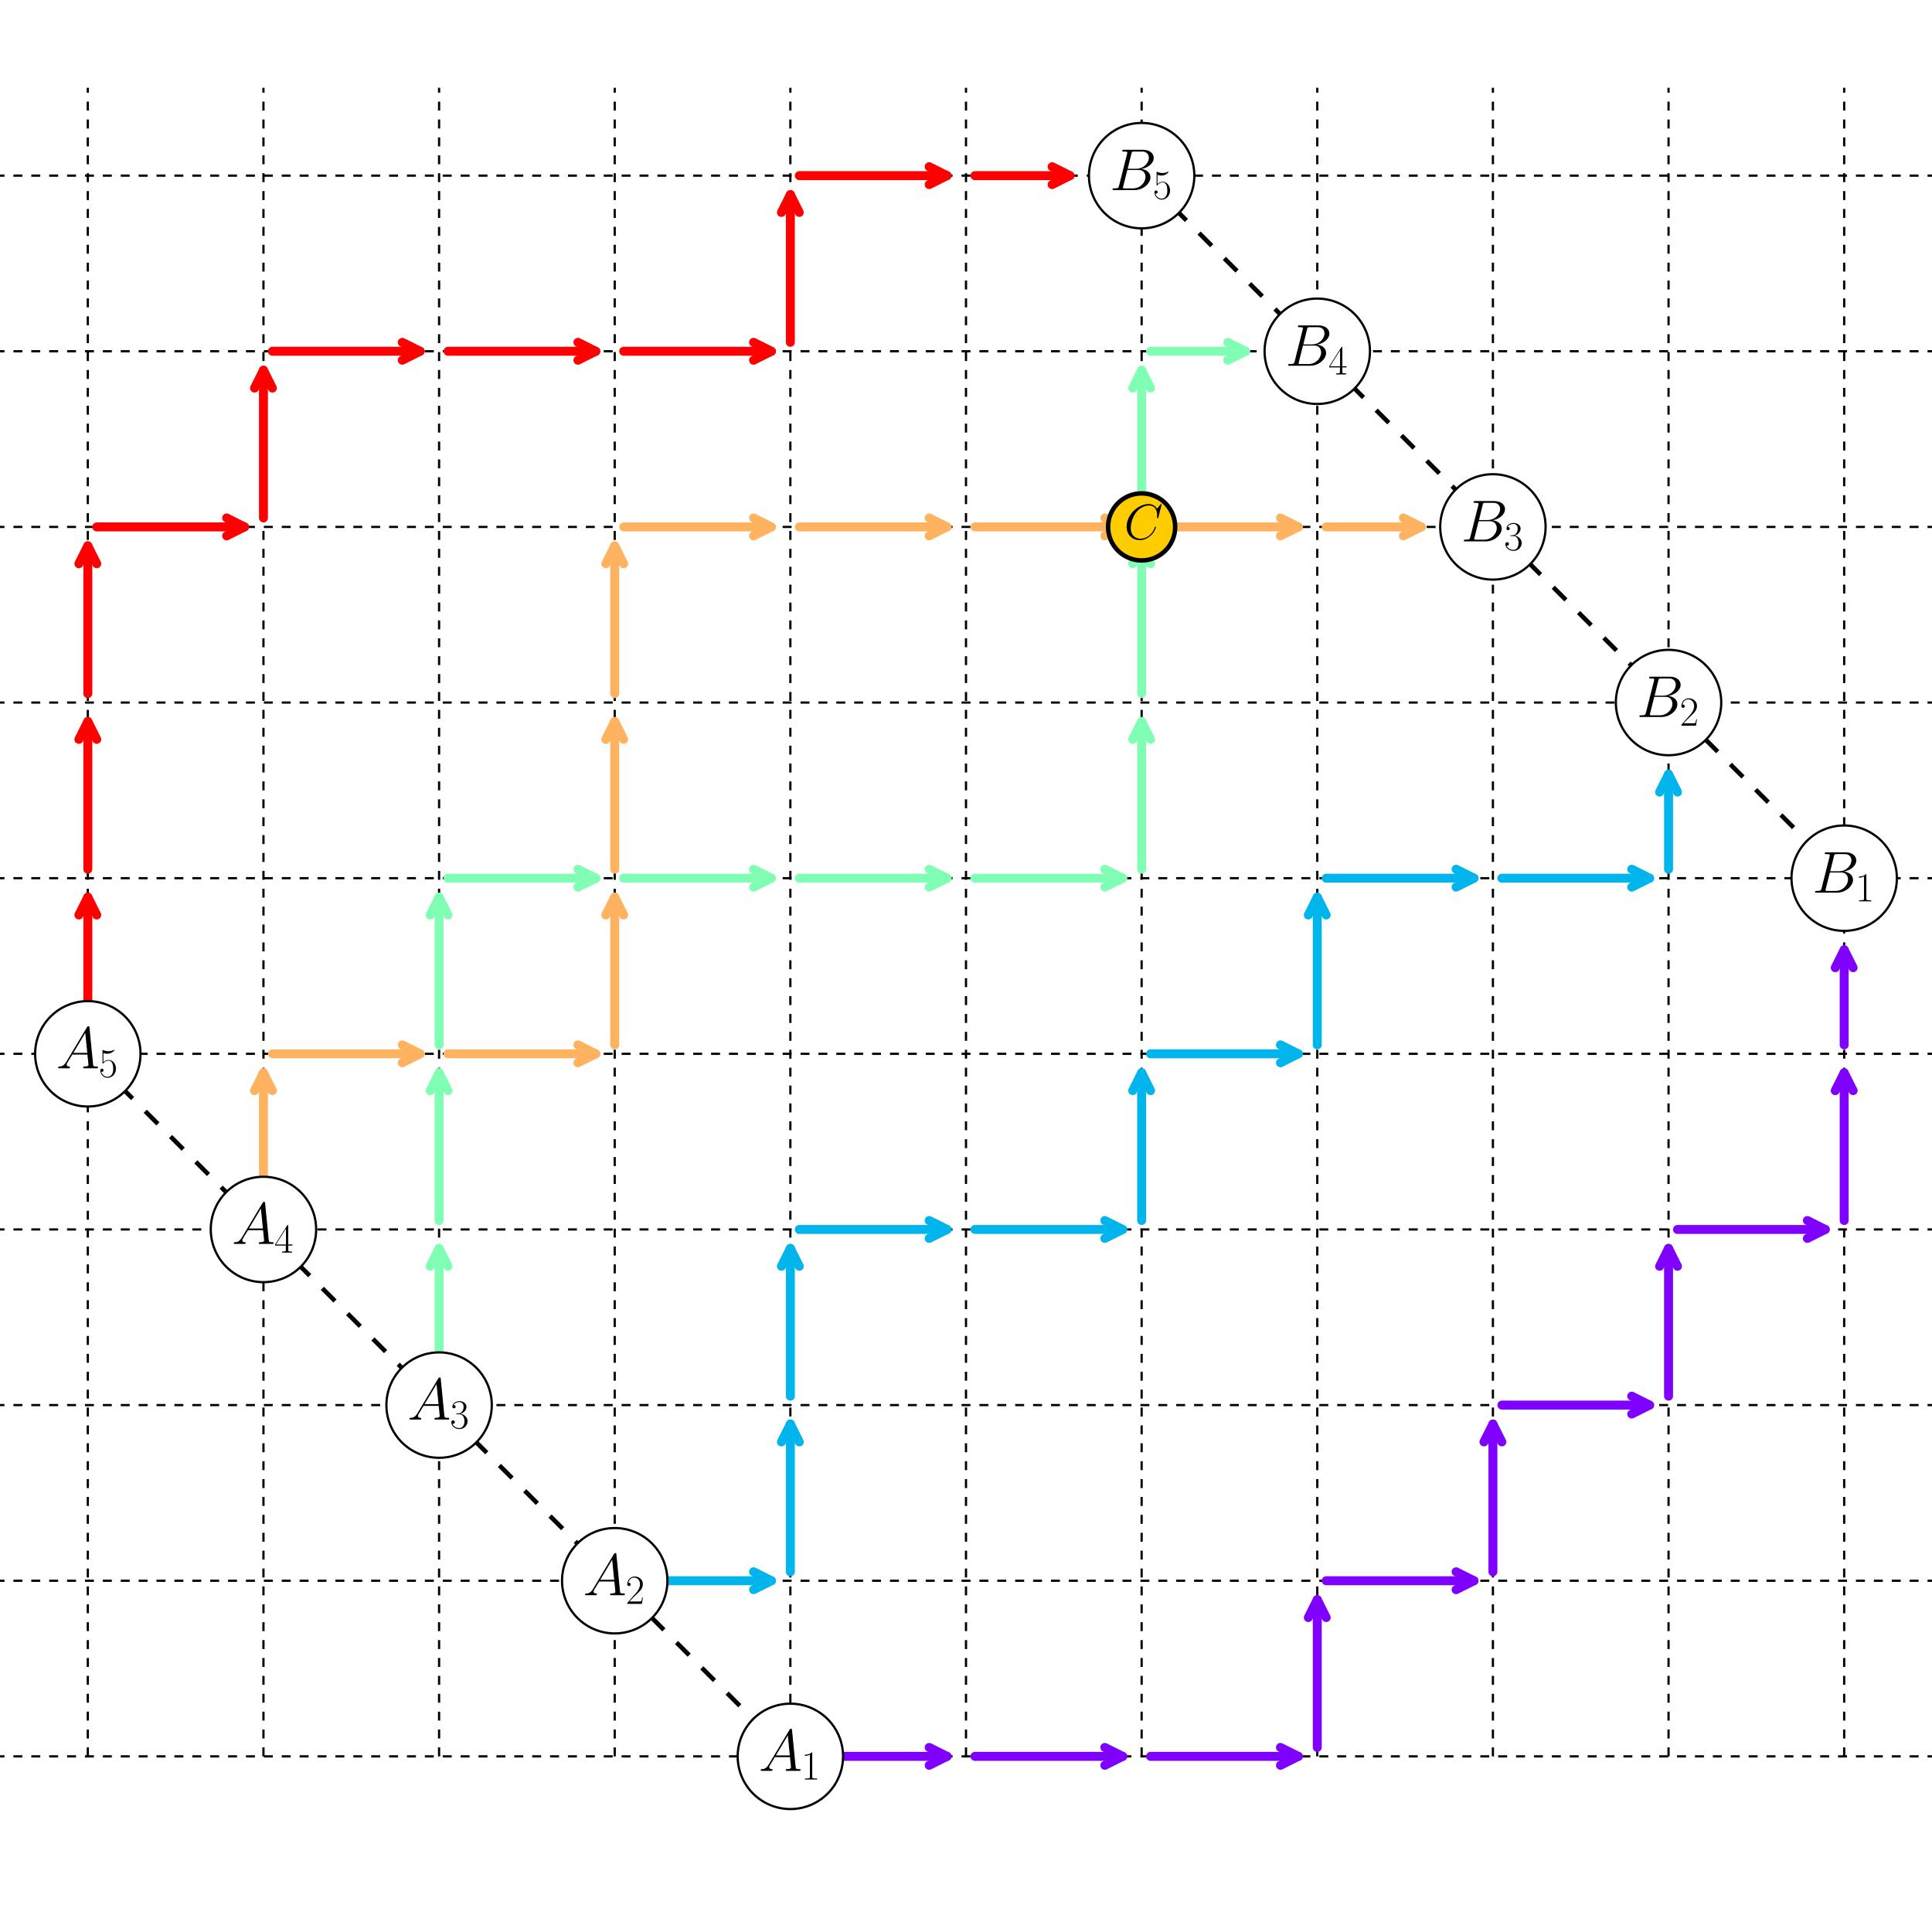 <?xml version="1.0" encoding="utf-8" standalone="no"?>
<!DOCTYPE svg PUBLIC "-//W3C//DTD SVG 1.1//EN"
  "http://www.w3.org/Graphics/SVG/1.1/DTD/svg11.dtd">
<svg xmlns:xlink="http://www.w3.org/1999/xlink" width="432pt" height="432pt" viewBox="0 0 432 432" xmlns="http://www.w3.org/2000/svg" version="1.1">
 <defs>
  <style type="text/css">*{stroke-linejoin: round; stroke-linecap: butt}</style>
 </defs>
 <g id="figure_1">
  <g id="patch_1">
   <path d="M 0 432 
L 432 432 
L 432 0 
L 0 0 
z
" style="fill: #ffffff"/>
  </g>
  <g id="axes_1">
   <g id="line2d_1">
    <path d="M -1 392.727 
L 433 392.727 
" clip-path="url(#p53a7b43315)" style="fill: none; stroke-dasharray: 2,2; stroke-dashoffset: 0; stroke: #000000; stroke-width: 0.5"/>
   </g>
   <g id="line2d_2">
    <path d="M -1 353.455 
L 433 353.455 
" clip-path="url(#p53a7b43315)" style="fill: none; stroke-dasharray: 2,2; stroke-dashoffset: 0; stroke: #000000; stroke-width: 0.5"/>
   </g>
   <g id="line2d_3">
    <path d="M -1 314.182 
L 433 314.182 
" clip-path="url(#p53a7b43315)" style="fill: none; stroke-dasharray: 2,2; stroke-dashoffset: 0; stroke: #000000; stroke-width: 0.5"/>
   </g>
   <g id="line2d_4">
    <path d="M -1 274.909 
L 433 274.909 
" clip-path="url(#p53a7b43315)" style="fill: none; stroke-dasharray: 2,2; stroke-dashoffset: 0; stroke: #000000; stroke-width: 0.5"/>
   </g>
   <g id="line2d_5">
    <path d="M -1 235.636 
L 433 235.636 
" clip-path="url(#p53a7b43315)" style="fill: none; stroke-dasharray: 2,2; stroke-dashoffset: 0; stroke: #000000; stroke-width: 0.5"/>
   </g>
   <g id="line2d_6">
    <path d="M -1 196.364 
L 433 196.364 
" clip-path="url(#p53a7b43315)" style="fill: none; stroke-dasharray: 2,2; stroke-dashoffset: 0; stroke: #000000; stroke-width: 0.5"/>
   </g>
   <g id="line2d_7">
    <path d="M -1 157.091 
L 433 157.091 
" clip-path="url(#p53a7b43315)" style="fill: none; stroke-dasharray: 2,2; stroke-dashoffset: 0; stroke: #000000; stroke-width: 0.5"/>
   </g>
   <g id="line2d_8">
    <path d="M -1 117.818 
L 433 117.818 
" clip-path="url(#p53a7b43315)" style="fill: none; stroke-dasharray: 2,2; stroke-dashoffset: 0; stroke: #000000; stroke-width: 0.5"/>
   </g>
   <g id="line2d_9">
    <path d="M -1 78.545 
L 433 78.545 
" clip-path="url(#p53a7b43315)" style="fill: none; stroke-dasharray: 2,2; stroke-dashoffset: 0; stroke: #000000; stroke-width: 0.5"/>
   </g>
   <g id="line2d_10">
    <path d="M -1 39.273 
L 433 39.273 
" clip-path="url(#p53a7b43315)" style="fill: none; stroke-dasharray: 2,2; stroke-dashoffset: 0; stroke: #000000; stroke-width: 0.5"/>
   </g>
   <g id="line2d_11">
    <path d="M -1 -0 
L 433 -0 
" clip-path="url(#p53a7b43315)" style="fill: none; stroke-dasharray: 2,2; stroke-dashoffset: 0; stroke: #000000; stroke-width: 0.5"/>
   </g>
   <g id="line2d_12">
    <path clip-path="url(#p53a7b43315)" style="fill: none; stroke-dasharray: 2,2; stroke-dashoffset: 0; stroke: #000000; stroke-width: 0.5"/>
   </g>
   <g id="line2d_13">
    <path d="M 19.636 392.727 
L 19.636 -0 
" clip-path="url(#p53a7b43315)" style="fill: none; stroke-dasharray: 2,2; stroke-dashoffset: 0; stroke: #000000; stroke-width: 0.5"/>
   </g>
   <g id="line2d_14">
    <path d="M 58.909 392.727 
L 58.909 -0 
" clip-path="url(#p53a7b43315)" style="fill: none; stroke-dasharray: 2,2; stroke-dashoffset: 0; stroke: #000000; stroke-width: 0.5"/>
   </g>
   <g id="line2d_15">
    <path d="M 98.182 392.727 
L 98.182 -0 
" clip-path="url(#p53a7b43315)" style="fill: none; stroke-dasharray: 2,2; stroke-dashoffset: 0; stroke: #000000; stroke-width: 0.5"/>
   </g>
   <g id="line2d_16">
    <path d="M 137.455 392.727 
L 137.455 -0 
" clip-path="url(#p53a7b43315)" style="fill: none; stroke-dasharray: 2,2; stroke-dashoffset: 0; stroke: #000000; stroke-width: 0.5"/>
   </g>
   <g id="line2d_17">
    <path d="M 176.727 392.727 
L 176.727 -0 
" clip-path="url(#p53a7b43315)" style="fill: none; stroke-dasharray: 2,2; stroke-dashoffset: 0; stroke: #000000; stroke-width: 0.5"/>
   </g>
   <g id="line2d_18">
    <path d="M 216 392.727 
L 216 -0 
" clip-path="url(#p53a7b43315)" style="fill: none; stroke-dasharray: 2,2; stroke-dashoffset: 0; stroke: #000000; stroke-width: 0.5"/>
   </g>
   <g id="line2d_19">
    <path d="M 255.273 392.727 
L 255.273 -0 
" clip-path="url(#p53a7b43315)" style="fill: none; stroke-dasharray: 2,2; stroke-dashoffset: 0; stroke: #000000; stroke-width: 0.5"/>
   </g>
   <g id="line2d_20">
    <path d="M 294.545 392.727 
L 294.545 -0 
" clip-path="url(#p53a7b43315)" style="fill: none; stroke-dasharray: 2,2; stroke-dashoffset: 0; stroke: #000000; stroke-width: 0.5"/>
   </g>
   <g id="line2d_21">
    <path d="M 333.818 392.727 
L 333.818 -0 
" clip-path="url(#p53a7b43315)" style="fill: none; stroke-dasharray: 2,2; stroke-dashoffset: 0; stroke: #000000; stroke-width: 0.5"/>
   </g>
   <g id="line2d_22">
    <path d="M 373.091 392.727 
L 373.091 -0 
" clip-path="url(#p53a7b43315)" style="fill: none; stroke-dasharray: 2,2; stroke-dashoffset: 0; stroke: #000000; stroke-width: 0.5"/>
   </g>
   <g id="line2d_23">
    <path d="M 412.364 392.727 
L 412.364 -0 
" clip-path="url(#p53a7b43315)" style="fill: none; stroke-dasharray: 2,2; stroke-dashoffset: 0; stroke: #000000; stroke-width: 0.5"/>
   </g>
   <g id="line2d_24">
    <path d="M 176.727 392.727 
L 19.636 235.636 
" clip-path="url(#p53a7b43315)" style="fill: none; stroke-dasharray: 4,4; stroke-dashoffset: 0; stroke: #000000"/>
   </g>
   <g id="line2d_25">
    <path d="M 412.364 196.364 
L 255.273 39.273 
" clip-path="url(#p53a7b43315)" style="fill: none; stroke-dasharray: 4,4; stroke-dashoffset: 0; stroke: #000000"/>
   </g>
   <g id="patch_2">
    <path d="M 178.726 392.727 
Q 196.364 392.727 211.766 392.727 
" style="fill: none; stroke: #8000ff; stroke-width: 2; stroke-linecap: round"/>
    <path d="M 207.766 390.727 
L 211.766 392.727 
L 207.766 394.727 
" style="fill: none; stroke: #8000ff; stroke-width: 2; stroke-linecap: round"/>
   </g>
   <g id="patch_3">
    <path d="M 217.999 392.727 
Q 235.637 392.727 251.039 392.727 
" style="fill: none; stroke: #8000ff; stroke-width: 2; stroke-linecap: round"/>
    <path d="M 247.039 390.727 
L 251.039 392.727 
L 247.039 394.727 
" style="fill: none; stroke: #8000ff; stroke-width: 2; stroke-linecap: round"/>
   </g>
   <g id="patch_4">
    <path d="M 257.272 392.727 
Q 274.91 392.727 290.312 392.727 
" style="fill: none; stroke: #8000ff; stroke-width: 2; stroke-linecap: round"/>
    <path d="M 286.312 390.727 
L 290.312 392.727 
L 286.312 394.727 
" style="fill: none; stroke: #8000ff; stroke-width: 2; stroke-linecap: round"/>
   </g>
   <g id="patch_5">
    <path d="M 294.545 390.728 
Q 294.545 373.09 294.545 357.688 
" style="fill: none; stroke: #8000ff; stroke-width: 2; stroke-linecap: round"/>
    <path d="M 292.545 361.688 
L 294.545 357.688 
L 296.545 361.688 
" style="fill: none; stroke: #8000ff; stroke-width: 2; stroke-linecap: round"/>
   </g>
   <g id="patch_6">
    <path d="M 296.545 353.455 
Q 314.183 353.455 329.585 353.455 
" style="fill: none; stroke: #8000ff; stroke-width: 2; stroke-linecap: round"/>
    <path d="M 325.585 351.455 
L 329.585 353.455 
L 325.585 355.455 
" style="fill: none; stroke: #8000ff; stroke-width: 2; stroke-linecap: round"/>
   </g>
   <g id="patch_7">
    <path d="M 333.818 351.455 
Q 333.818 333.817 333.818 318.415 
" style="fill: none; stroke: #8000ff; stroke-width: 2; stroke-linecap: round"/>
    <path d="M 331.818 322.415 
L 333.818 318.415 
L 335.818 322.415 
" style="fill: none; stroke: #8000ff; stroke-width: 2; stroke-linecap: round"/>
   </g>
   <g id="patch_8">
    <path d="M 335.817 314.182 
Q 353.455 314.182 368.857 314.182 
" style="fill: none; stroke: #8000ff; stroke-width: 2; stroke-linecap: round"/>
    <path d="M 364.857 312.182 
L 368.857 314.182 
L 364.857 316.182 
" style="fill: none; stroke: #8000ff; stroke-width: 2; stroke-linecap: round"/>
   </g>
   <g id="patch_9">
    <path d="M 373.091 312.183 
Q 373.091 294.545 373.091 279.143 
" style="fill: none; stroke: #8000ff; stroke-width: 2; stroke-linecap: round"/>
    <path d="M 371.091 283.143 
L 373.091 279.143 
L 375.091 283.143 
" style="fill: none; stroke: #8000ff; stroke-width: 2; stroke-linecap: round"/>
   </g>
   <g id="patch_10">
    <path d="M 375.09 274.909 
Q 392.728 274.909 408.13 274.909 
" style="fill: none; stroke: #8000ff; stroke-width: 2; stroke-linecap: round"/>
    <path d="M 404.13 272.909 
L 408.13 274.909 
L 404.13 276.909 
" style="fill: none; stroke: #8000ff; stroke-width: 2; stroke-linecap: round"/>
   </g>
   <g id="patch_11">
    <path d="M 412.364 272.91 
Q 412.364 255.272 412.364 239.87 
" style="fill: none; stroke: #8000ff; stroke-width: 2; stroke-linecap: round"/>
    <path d="M 410.364 243.87 
L 412.364 239.87 
L 414.364 243.87 
" style="fill: none; stroke: #8000ff; stroke-width: 2; stroke-linecap: round"/>
   </g>
   <g id="patch_12">
    <path d="M 412.364 233.64 
Q 412.364 221.893 412.364 212.383 
" style="fill: none; stroke: #8000ff; stroke-width: 2; stroke-linecap: round"/>
    <path d="M 410.364 216.383 
L 412.364 212.383 
L 414.364 216.383 
" style="fill: none; stroke: #8000ff; stroke-width: 2; stroke-linecap: round"/>
   </g>
   <g id="patch_13">
    <path d="M 139.454 353.455 
Q 157.092 353.455 172.494 353.455 
" style="fill: none; stroke: #00b5eb; stroke-width: 2; stroke-linecap: round"/>
    <path d="M 168.494 351.455 
L 172.494 353.455 
L 168.494 355.455 
" style="fill: none; stroke: #00b5eb; stroke-width: 2; stroke-linecap: round"/>
   </g>
   <g id="patch_14">
    <path d="M 176.727 351.455 
Q 176.727 333.817 176.727 318.415 
" style="fill: none; stroke: #00b5eb; stroke-width: 2; stroke-linecap: round"/>
    <path d="M 174.727 322.415 
L 176.727 318.415 
L 178.727 322.415 
" style="fill: none; stroke: #00b5eb; stroke-width: 2; stroke-linecap: round"/>
   </g>
   <g id="patch_15">
    <path d="M 176.727 312.183 
Q 176.727 294.545 176.727 279.143 
" style="fill: none; stroke: #00b5eb; stroke-width: 2; stroke-linecap: round"/>
    <path d="M 174.727 283.143 
L 176.727 279.143 
L 178.727 283.143 
" style="fill: none; stroke: #00b5eb; stroke-width: 2; stroke-linecap: round"/>
   </g>
   <g id="patch_16">
    <path d="M 178.726 274.909 
Q 196.364 274.909 211.766 274.909 
" style="fill: none; stroke: #00b5eb; stroke-width: 2; stroke-linecap: round"/>
    <path d="M 207.766 272.909 
L 211.766 274.909 
L 207.766 276.909 
" style="fill: none; stroke: #00b5eb; stroke-width: 2; stroke-linecap: round"/>
   </g>
   <g id="patch_17">
    <path d="M 217.999 274.909 
Q 235.637 274.909 251.039 274.909 
" style="fill: none; stroke: #00b5eb; stroke-width: 2; stroke-linecap: round"/>
    <path d="M 247.039 272.909 
L 251.039 274.909 
L 247.039 276.909 
" style="fill: none; stroke: #00b5eb; stroke-width: 2; stroke-linecap: round"/>
   </g>
   <g id="patch_18">
    <path d="M 255.273 272.91 
Q 255.273 255.272 255.273 239.87 
" style="fill: none; stroke: #00b5eb; stroke-width: 2; stroke-linecap: round"/>
    <path d="M 253.273 243.87 
L 255.273 239.87 
L 257.273 243.87 
" style="fill: none; stroke: #00b5eb; stroke-width: 2; stroke-linecap: round"/>
   </g>
   <g id="patch_19">
    <path d="M 257.272 235.636 
Q 274.91 235.636 290.312 235.636 
" style="fill: none; stroke: #00b5eb; stroke-width: 2; stroke-linecap: round"/>
    <path d="M 286.312 233.636 
L 290.312 235.636 
L 286.312 237.636 
" style="fill: none; stroke: #00b5eb; stroke-width: 2; stroke-linecap: round"/>
   </g>
   <g id="patch_20">
    <path d="M 294.545 233.637 
Q 294.545 215.999 294.545 200.597 
" style="fill: none; stroke: #00b5eb; stroke-width: 2; stroke-linecap: round"/>
    <path d="M 292.545 204.597 
L 294.545 200.597 
L 296.545 204.597 
" style="fill: none; stroke: #00b5eb; stroke-width: 2; stroke-linecap: round"/>
   </g>
   <g id="patch_21">
    <path d="M 296.545 196.364 
Q 314.183 196.364 329.585 196.364 
" style="fill: none; stroke: #00b5eb; stroke-width: 2; stroke-linecap: round"/>
    <path d="M 325.585 194.364 
L 329.585 196.364 
L 325.585 198.364 
" style="fill: none; stroke: #00b5eb; stroke-width: 2; stroke-linecap: round"/>
   </g>
   <g id="patch_22">
    <path d="M 335.817 196.364 
Q 353.455 196.364 368.857 196.364 
" style="fill: none; stroke: #00b5eb; stroke-width: 2; stroke-linecap: round"/>
    <path d="M 364.857 194.364 
L 368.857 196.364 
L 364.857 198.364 
" style="fill: none; stroke: #00b5eb; stroke-width: 2; stroke-linecap: round"/>
   </g>
   <g id="patch_23">
    <path d="M 373.091 194.367 
Q 373.091 182.62 373.091 173.11 
" style="fill: none; stroke: #00b5eb; stroke-width: 2; stroke-linecap: round"/>
    <path d="M 371.091 177.11 
L 373.091 173.11 
L 375.091 177.11 
" style="fill: none; stroke: #00b5eb; stroke-width: 2; stroke-linecap: round"/>
   </g>
   <g id="patch_24">
    <path d="M 98.182 312.183 
Q 98.182 294.545 98.182 279.143 
" style="fill: none; stroke: #80ffb4; stroke-width: 2; stroke-linecap: round"/>
    <path d="M 96.182 283.143 
L 98.182 279.143 
L 100.182 283.143 
" style="fill: none; stroke: #80ffb4; stroke-width: 2; stroke-linecap: round"/>
   </g>
   <g id="patch_25">
    <path d="M 98.182 272.91 
Q 98.182 255.272 98.182 239.87 
" style="fill: none; stroke: #80ffb4; stroke-width: 2; stroke-linecap: round"/>
    <path d="M 96.182 243.87 
L 98.182 239.87 
L 100.182 243.87 
" style="fill: none; stroke: #80ffb4; stroke-width: 2; stroke-linecap: round"/>
   </g>
   <g id="patch_26">
    <path d="M 98.182 233.637 
Q 98.182 215.999 98.182 200.597 
" style="fill: none; stroke: #80ffb4; stroke-width: 2; stroke-linecap: round"/>
    <path d="M 96.182 204.597 
L 98.182 200.597 
L 100.182 204.597 
" style="fill: none; stroke: #80ffb4; stroke-width: 2; stroke-linecap: round"/>
   </g>
   <g id="patch_27">
    <path d="M 100.181 196.364 
Q 117.819 196.364 133.221 196.364 
" style="fill: none; stroke: #80ffb4; stroke-width: 2; stroke-linecap: round"/>
    <path d="M 129.221 194.364 
L 133.221 196.364 
L 129.221 198.364 
" style="fill: none; stroke: #80ffb4; stroke-width: 2; stroke-linecap: round"/>
   </g>
   <g id="patch_28">
    <path d="M 139.454 196.364 
Q 157.092 196.364 172.494 196.364 
" style="fill: none; stroke: #80ffb4; stroke-width: 2; stroke-linecap: round"/>
    <path d="M 168.494 194.364 
L 172.494 196.364 
L 168.494 198.364 
" style="fill: none; stroke: #80ffb4; stroke-width: 2; stroke-linecap: round"/>
   </g>
   <g id="patch_29">
    <path d="M 178.726 196.364 
Q 196.364 196.364 211.766 196.364 
" style="fill: none; stroke: #80ffb4; stroke-width: 2; stroke-linecap: round"/>
    <path d="M 207.766 194.364 
L 211.766 196.364 
L 207.766 198.364 
" style="fill: none; stroke: #80ffb4; stroke-width: 2; stroke-linecap: round"/>
   </g>
   <g id="patch_30">
    <path d="M 217.999 196.364 
Q 235.637 196.364 251.039 196.364 
" style="fill: none; stroke: #80ffb4; stroke-width: 2; stroke-linecap: round"/>
    <path d="M 247.039 194.364 
L 251.039 196.364 
L 247.039 198.364 
" style="fill: none; stroke: #80ffb4; stroke-width: 2; stroke-linecap: round"/>
   </g>
   <g id="patch_31">
    <path d="M 255.273 194.365 
Q 255.273 176.726 255.273 161.324 
" style="fill: none; stroke: #80ffb4; stroke-width: 2; stroke-linecap: round"/>
    <path d="M 253.273 165.324 
L 255.273 161.324 
L 257.273 165.324 
" style="fill: none; stroke: #80ffb4; stroke-width: 2; stroke-linecap: round"/>
   </g>
   <g id="patch_32">
    <path d="M 255.273 155.092 
Q 255.273 137.454 255.273 122.052 
" style="fill: none; stroke: #80ffb4; stroke-width: 2; stroke-linecap: round"/>
    <path d="M 253.273 126.052 
L 255.273 122.052 
L 257.273 126.052 
" style="fill: none; stroke: #80ffb4; stroke-width: 2; stroke-linecap: round"/>
   </g>
   <g id="patch_33">
    <path d="M 255.273 115.819 
Q 255.273 98.181 255.273 82.779 
" style="fill: none; stroke: #80ffb4; stroke-width: 2; stroke-linecap: round"/>
    <path d="M 253.273 86.779 
L 255.273 82.779 
L 257.273 86.779 
" style="fill: none; stroke: #80ffb4; stroke-width: 2; stroke-linecap: round"/>
   </g>
   <g id="patch_34">
    <path d="M 257.269 78.545 
Q 269.016 78.545 278.526 78.545 
" style="fill: none; stroke: #80ffb4; stroke-width: 2; stroke-linecap: round"/>
    <path d="M 274.526 76.545 
L 278.526 78.545 
L 274.526 80.545 
" style="fill: none; stroke: #80ffb4; stroke-width: 2; stroke-linecap: round"/>
   </g>
   <g id="patch_35">
    <path d="M 58.909 272.91 
Q 58.909 255.272 58.909 239.87 
" style="fill: none; stroke: #ffb360; stroke-width: 2; stroke-linecap: round"/>
    <path d="M 56.909 243.87 
L 58.909 239.87 
L 60.909 243.87 
" style="fill: none; stroke: #ffb360; stroke-width: 2; stroke-linecap: round"/>
   </g>
   <g id="patch_36">
    <path d="M 60.908 235.636 
Q 78.546 235.636 93.948 235.636 
" style="fill: none; stroke: #ffb360; stroke-width: 2; stroke-linecap: round"/>
    <path d="M 89.948 233.636 
L 93.948 235.636 
L 89.948 237.636 
" style="fill: none; stroke: #ffb360; stroke-width: 2; stroke-linecap: round"/>
   </g>
   <g id="patch_37">
    <path d="M 100.181 235.636 
Q 117.819 235.636 133.221 235.636 
" style="fill: none; stroke: #ffb360; stroke-width: 2; stroke-linecap: round"/>
    <path d="M 129.221 233.636 
L 133.221 235.636 
L 129.221 237.636 
" style="fill: none; stroke: #ffb360; stroke-width: 2; stroke-linecap: round"/>
   </g>
   <g id="patch_38">
    <path d="M 137.455 233.637 
Q 137.455 215.999 137.455 200.597 
" style="fill: none; stroke: #ffb360; stroke-width: 2; stroke-linecap: round"/>
    <path d="M 135.455 204.597 
L 137.455 200.597 
L 139.455 204.597 
" style="fill: none; stroke: #ffb360; stroke-width: 2; stroke-linecap: round"/>
   </g>
   <g id="patch_39">
    <path d="M 137.455 194.365 
Q 137.455 176.726 137.455 161.324 
" style="fill: none; stroke: #ffb360; stroke-width: 2; stroke-linecap: round"/>
    <path d="M 135.455 165.324 
L 137.455 161.324 
L 139.455 165.324 
" style="fill: none; stroke: #ffb360; stroke-width: 2; stroke-linecap: round"/>
   </g>
   <g id="patch_40">
    <path d="M 137.455 155.092 
Q 137.455 137.454 137.455 122.052 
" style="fill: none; stroke: #ffb360; stroke-width: 2; stroke-linecap: round"/>
    <path d="M 135.455 126.052 
L 137.455 122.052 
L 139.455 126.052 
" style="fill: none; stroke: #ffb360; stroke-width: 2; stroke-linecap: round"/>
   </g>
   <g id="patch_41">
    <path d="M 139.454 117.818 
Q 157.092 117.818 172.494 117.818 
" style="fill: none; stroke: #ffb360; stroke-width: 2; stroke-linecap: round"/>
    <path d="M 168.494 115.818 
L 172.494 117.818 
L 168.494 119.818 
" style="fill: none; stroke: #ffb360; stroke-width: 2; stroke-linecap: round"/>
   </g>
   <g id="patch_42">
    <path d="M 178.726 117.818 
Q 196.364 117.818 211.766 117.818 
" style="fill: none; stroke: #ffb360; stroke-width: 2; stroke-linecap: round"/>
    <path d="M 207.766 115.818 
L 211.766 117.818 
L 207.766 119.818 
" style="fill: none; stroke: #ffb360; stroke-width: 2; stroke-linecap: round"/>
   </g>
   <g id="patch_43">
    <path d="M 217.999 117.818 
Q 235.637 117.818 251.039 117.818 
" style="fill: none; stroke: #ffb360; stroke-width: 2; stroke-linecap: round"/>
    <path d="M 247.039 115.818 
L 251.039 117.818 
L 247.039 119.818 
" style="fill: none; stroke: #ffb360; stroke-width: 2; stroke-linecap: round"/>
   </g>
   <g id="patch_44">
    <path d="M 257.272 117.818 
Q 274.91 117.818 290.312 117.818 
" style="fill: none; stroke: #ffb360; stroke-width: 2; stroke-linecap: round"/>
    <path d="M 286.312 115.818 
L 290.312 117.818 
L 286.312 119.818 
" style="fill: none; stroke: #ffb360; stroke-width: 2; stroke-linecap: round"/>
   </g>
   <g id="patch_45">
    <path d="M 296.542 117.818 
Q 308.289 117.818 317.799 117.818 
" style="fill: none; stroke: #ffb360; stroke-width: 2; stroke-linecap: round"/>
    <path d="M 313.799 115.818 
L 317.799 117.818 
L 313.799 119.818 
" style="fill: none; stroke: #ffb360; stroke-width: 2; stroke-linecap: round"/>
   </g>
   <g id="patch_46">
    <path d="M 19.636 233.637 
Q 19.636 215.999 19.636 200.597 
" style="fill: none; stroke: #ff0000; stroke-width: 2; stroke-linecap: round"/>
    <path d="M 17.636 204.597 
L 19.636 200.597 
L 21.636 204.597 
" style="fill: none; stroke: #ff0000; stroke-width: 2; stroke-linecap: round"/>
   </g>
   <g id="patch_47">
    <path d="M 19.636 194.365 
Q 19.636 176.726 19.636 161.324 
" style="fill: none; stroke: #ff0000; stroke-width: 2; stroke-linecap: round"/>
    <path d="M 17.636 165.324 
L 19.636 161.324 
L 21.636 165.324 
" style="fill: none; stroke: #ff0000; stroke-width: 2; stroke-linecap: round"/>
   </g>
   <g id="patch_48">
    <path d="M 19.636 155.092 
Q 19.636 137.454 19.636 122.052 
" style="fill: none; stroke: #ff0000; stroke-width: 2; stroke-linecap: round"/>
    <path d="M 17.636 126.052 
L 19.636 122.052 
L 21.636 126.052 
" style="fill: none; stroke: #ff0000; stroke-width: 2; stroke-linecap: round"/>
   </g>
   <g id="patch_49">
    <path d="M 21.635 117.818 
Q 39.274 117.818 54.676 117.818 
" style="fill: none; stroke: #ff0000; stroke-width: 2; stroke-linecap: round"/>
    <path d="M 50.676 115.818 
L 54.676 117.818 
L 50.676 119.818 
" style="fill: none; stroke: #ff0000; stroke-width: 2; stroke-linecap: round"/>
   </g>
   <g id="patch_50">
    <path d="M 58.909 115.819 
Q 58.909 98.181 58.909 82.779 
" style="fill: none; stroke: #ff0000; stroke-width: 2; stroke-linecap: round"/>
    <path d="M 56.909 86.779 
L 58.909 82.779 
L 60.909 86.779 
" style="fill: none; stroke: #ff0000; stroke-width: 2; stroke-linecap: round"/>
   </g>
   <g id="patch_51">
    <path d="M 60.908 78.545 
Q 78.546 78.545 93.948 78.545 
" style="fill: none; stroke: #ff0000; stroke-width: 2; stroke-linecap: round"/>
    <path d="M 89.948 76.545 
L 93.948 78.545 
L 89.948 80.545 
" style="fill: none; stroke: #ff0000; stroke-width: 2; stroke-linecap: round"/>
   </g>
   <g id="patch_52">
    <path d="M 100.181 78.545 
Q 117.819 78.545 133.221 78.545 
" style="fill: none; stroke: #ff0000; stroke-width: 2; stroke-linecap: round"/>
    <path d="M 129.221 76.545 
L 133.221 78.545 
L 129.221 80.545 
" style="fill: none; stroke: #ff0000; stroke-width: 2; stroke-linecap: round"/>
   </g>
   <g id="patch_53">
    <path d="M 139.454 78.545 
Q 157.092 78.545 172.494 78.545 
" style="fill: none; stroke: #ff0000; stroke-width: 2; stroke-linecap: round"/>
    <path d="M 168.494 76.545 
L 172.494 78.545 
L 168.494 80.545 
" style="fill: none; stroke: #ff0000; stroke-width: 2; stroke-linecap: round"/>
   </g>
   <g id="patch_54">
    <path d="M 176.727 76.546 
Q 176.727 58.908 176.727 43.506 
" style="fill: none; stroke: #ff0000; stroke-width: 2; stroke-linecap: round"/>
    <path d="M 174.727 47.506 
L 176.727 43.506 
L 178.727 47.506 
" style="fill: none; stroke: #ff0000; stroke-width: 2; stroke-linecap: round"/>
   </g>
   <g id="patch_55">
    <path d="M 178.726 39.273 
Q 196.364 39.273 211.766 39.273 
" style="fill: none; stroke: #ff0000; stroke-width: 2; stroke-linecap: round"/>
    <path d="M 207.766 37.273 
L 211.766 39.273 
L 207.766 41.273 
" style="fill: none; stroke: #ff0000; stroke-width: 2; stroke-linecap: round"/>
   </g>
   <g id="patch_56">
    <path d="M 217.997 39.273 
Q 229.743 39.273 239.254 39.273 
" style="fill: none; stroke: #ff0000; stroke-width: 2; stroke-linecap: round"/>
    <path d="M 235.254 37.273 
L 239.254 39.273 
L 235.254 41.273 
" style="fill: none; stroke: #ff0000; stroke-width: 2; stroke-linecap: round"/>
   </g>
   <g id="patch_57">
    <path d="M 176.727 404.509 
C 179.852 404.509 182.849 403.268 185.058 401.058 
C 187.268 398.849 188.509 395.852 188.509 392.727 
C 188.509 389.603 187.268 386.606 185.058 384.396 
C 182.849 382.187 179.852 380.945 176.727 380.945 
C 173.603 380.945 170.606 382.187 168.396 384.396 
C 166.187 386.606 164.945 389.603 164.945 392.727 
C 164.945 395.852 166.187 398.849 168.396 401.058 
C 170.606 403.268 173.603 404.509 176.727 404.509 
z
" clip-path="url(#p53a7b43315)" style="fill: #ffffff; stroke: #000000; stroke-width: 0.5; stroke-linejoin: miter"/>
   </g>
   <g id="patch_58">
    <path d="M 412.364 208.145 
C 415.488 208.145 418.485 206.904 420.695 204.695 
C 422.904 202.485 424.145 199.488 424.145 196.364 
C 424.145 193.239 422.904 190.242 420.695 188.033 
C 418.485 185.823 415.488 184.582 412.364 184.582 
C 409.239 184.582 406.242 185.823 404.033 188.033 
C 401.823 190.242 400.582 193.239 400.582 196.364 
C 400.582 199.488 401.823 202.485 404.033 204.695 
C 406.242 206.904 409.239 208.145 412.364 208.145 
z
" clip-path="url(#p53a7b43315)" style="fill: #ffffff; stroke: #000000; stroke-width: 0.5; stroke-linejoin: miter"/>
   </g>
   <g id="patch_59">
    <path d="M 137.455 365.236 
C 140.579 365.236 143.576 363.995 145.786 361.786 
C 147.995 359.576 149.236 356.579 149.236 353.455 
C 149.236 350.33 147.995 347.333 145.786 345.124 
C 143.576 342.914 140.579 341.673 137.455 341.673 
C 134.33 341.673 131.333 342.914 129.124 345.124 
C 126.914 347.333 125.673 350.33 125.673 353.455 
C 125.673 356.579 126.914 359.576 129.124 361.786 
C 131.333 363.995 134.33 365.236 137.455 365.236 
z
" clip-path="url(#p53a7b43315)" style="fill: #ffffff; stroke: #000000; stroke-width: 0.5; stroke-linejoin: miter"/>
   </g>
   <g id="patch_60">
    <path d="M 373.091 168.873 
C 376.215 168.873 379.213 167.631 381.422 165.422 
C 383.631 163.213 384.873 160.215 384.873 157.091 
C 384.873 153.966 383.631 150.969 381.422 148.76 
C 379.213 146.55 376.215 145.309 373.091 145.309 
C 369.966 145.309 366.969 146.55 364.76 148.76 
C 362.55 150.969 361.309 153.966 361.309 157.091 
C 361.309 160.215 362.55 163.213 364.76 165.422 
C 366.969 167.631 369.966 168.873 373.091 168.873 
z
" clip-path="url(#p53a7b43315)" style="fill: #ffffff; stroke: #000000; stroke-width: 0.5; stroke-linejoin: miter"/>
   </g>
   <g id="patch_61">
    <path d="M 98.182 325.964 
C 101.306 325.964 104.303 324.722 106.513 322.513 
C 108.722 320.303 109.964 317.306 109.964 314.182 
C 109.964 311.057 108.722 308.06 106.513 305.851 
C 104.303 303.641 101.306 302.4 98.182 302.4 
C 95.057 302.4 92.06 303.641 89.851 305.851 
C 87.641 308.06 86.4 311.057 86.4 314.182 
C 86.4 317.306 87.641 320.303 89.851 322.513 
C 92.06 324.722 95.057 325.964 98.182 325.964 
z
" clip-path="url(#p53a7b43315)" style="fill: #ffffff; stroke: #000000; stroke-width: 0.5; stroke-linejoin: miter"/>
   </g>
   <g id="patch_62">
    <path d="M 333.818 129.6 
C 336.943 129.6 339.94 128.359 342.149 126.149 
C 344.359 123.94 345.6 120.943 345.6 117.818 
C 345.6 114.694 344.359 111.697 342.149 109.487 
C 339.94 107.278 336.943 106.036 333.818 106.036 
C 330.694 106.036 327.697 107.278 325.487 109.487 
C 323.278 111.697 322.036 114.694 322.036 117.818 
C 322.036 120.943 323.278 123.94 325.487 126.149 
C 327.697 128.359 330.694 129.6 333.818 129.6 
z
" clip-path="url(#p53a7b43315)" style="fill: #ffffff; stroke: #000000; stroke-width: 0.5; stroke-linejoin: miter"/>
   </g>
   <g id="patch_63">
    <path d="M 58.909 286.691 
C 62.034 286.691 65.031 285.45 67.24 283.24 
C 69.45 281.031 70.691 278.034 70.691 274.909 
C 70.691 271.785 69.45 268.787 67.24 266.578 
C 65.031 264.369 62.034 263.127 58.909 263.127 
C 55.785 263.127 52.787 264.369 50.578 266.578 
C 48.369 268.787 47.127 271.785 47.127 274.909 
C 47.127 278.034 48.369 281.031 50.578 283.24 
C 52.787 285.45 55.785 286.691 58.909 286.691 
z
" clip-path="url(#p53a7b43315)" style="fill: #ffffff; stroke: #000000; stroke-width: 0.5; stroke-linejoin: miter"/>
   </g>
   <g id="patch_64">
    <path d="M 294.545 90.327 
C 297.67 90.327 300.667 89.086 302.876 86.876 
C 305.086 84.667 306.327 81.67 306.327 78.545 
C 306.327 75.421 305.086 72.424 302.876 70.214 
C 300.667 68.005 297.67 66.764 294.545 66.764 
C 291.421 66.764 288.424 68.005 286.214 70.214 
C 284.005 72.424 282.764 75.421 282.764 78.545 
C 282.764 81.67 284.005 84.667 286.214 86.876 
C 288.424 89.086 291.421 90.327 294.545 90.327 
z
" clip-path="url(#p53a7b43315)" style="fill: #ffffff; stroke: #000000; stroke-width: 0.5; stroke-linejoin: miter"/>
   </g>
   <g id="patch_65">
    <path d="M 19.636 247.418 
C 22.761 247.418 25.758 246.177 27.967 243.967 
C 30.177 241.758 31.418 238.761 31.418 235.636 
C 31.418 232.512 30.177 229.515 27.967 227.305 
C 25.758 225.096 22.761 223.855 19.636 223.855 
C 16.512 223.855 13.515 225.096 11.305 227.305 
C 9.096 229.515 7.855 232.512 7.855 235.636 
C 7.855 238.761 9.096 241.758 11.305 243.967 
C 13.515 246.177 16.512 247.418 19.636 247.418 
z
" clip-path="url(#p53a7b43315)" style="fill: #ffffff; stroke: #000000; stroke-width: 0.5; stroke-linejoin: miter"/>
   </g>
   <g id="patch_66">
    <path d="M 255.273 51.055 
C 258.397 51.055 261.394 49.813 263.604 47.604 
C 265.813 45.394 267.055 42.397 267.055 39.273 
C 267.055 36.148 265.813 33.151 263.604 30.942 
C 261.394 28.732 258.397 27.491 255.273 27.491 
C 252.148 27.491 249.151 28.732 246.942 30.942 
C 244.732 33.151 243.491 36.148 243.491 39.273 
C 243.491 42.397 244.732 45.394 246.942 47.604 
C 249.151 49.813 252.148 51.055 255.273 51.055 
z
" clip-path="url(#p53a7b43315)" style="fill: #ffffff; stroke: #000000; stroke-width: 0.5; stroke-linejoin: miter"/>
   </g>
   <g id="text_1">
    <!-- $A_1$ -->
    <g transform="translate(169.645 395.962) scale(0.13 -0.13)">
     <defs>
      <path id="CMMI12-41" d="M 1088 691 
C 864 314 646 186 339 186 
C 269 180 218 180 218 58 
C 218 24 250 0 294 0 
C 410 0 698 0 813 0 
C 998 0 1203 0 1382 0 
C 1421 0 1498 0 1498 122 
C 1498 180 1446 186 1408 186 
C 1261 186 1139 236 1139 388 
C 1139 476 1178 546 1261 685 
L 1747 1479 
L 3379 1479 
C 3386 1423 3386 1373 3392 1316 
C 3411 1152 3488 495 3488 376 
C 3488 186 3162 186 3059 186 
C 2989 186 2918 186 2918 70 
C 2918 0 2976 0 3014 0 
C 3123 0 3251 0 3360 0 
L 3725 0 
C 4115 0 4397 0 4403 0 
C 4448 0 4518 0 4518 122 
C 4518 186 4461 186 4365 186 
C 4013 186 4006 244 3987 434 
L 3597 4404 
C 3584 4531 3558 4544 3488 4544 
C 3424 4544 3386 4531 3328 4435 
L 1088 691 
z
M 1856 1664 
L 3142 3819 
L 3360 1664 
L 1856 1664 
z
" transform="scale(0.016)"/>
      <path id="CMR17-31" d="M 1702 4058 
C 1702 4192 1696 4192 1606 4192 
C 1357 3916 979 3827 621 3827 
C 602 3827 570 3827 563 3808 
C 557 3795 557 3782 557 3648 
C 755 3648 1088 3686 1344 3839 
L 1344 461 
C 1344 236 1331 160 781 160 
L 589 160 
L 589 0 
C 896 0 1216 0 1523 0 
C 1830 0 2150 0 2458 0 
L 2458 160 
L 2266 160 
C 1715 160 1702 230 1702 458 
L 1702 4058 
z
" transform="scale(0.016)"/>
     </defs>
     <use xlink:href="#CMMI12-41" transform="scale(0.996)"/>
     <use xlink:href="#CMR17-31" transform="translate(73.128 -14.944) scale(0.697)"/>
    </g>
   </g>
   <g id="text_2">
    <!-- $B_1$ -->
    <g transform="translate(405.217 199.598) scale(0.13 -0.13)">
     <defs>
      <path id="CMMI12-42" d="M 2342 3921 
C 2400 4160 2426 4160 2675 4160 
L 3507 4160 
C 4230 4160 4230 3544 4230 3485 
C 4230 2966 3712 2304 2867 2304 
L 1946 2304 
L 2342 3921 
z
M 3424 2275 
C 4122 2402 4755 2886 4755 3473 
C 4755 3970 4314 4352 3590 4352 
L 1536 4352 
C 1414 4352 1357 4352 1357 4226 
C 1357 4160 1414 4160 1510 4160 
C 1901 4160 1901 4112 1901 4044 
C 1901 4032 1901 3993 1875 3897 
L 1011 472 
C 954 249 941 185 493 185 
C 371 185 307 185 307 70 
C 307 0 346 0 474 0 
L 2669 0 
C 3648 0 4403 739 4403 1383 
C 4403 1906 3942 2224 3424 2275 
z
M 2515 185 
L 1651 185 
C 1562 185 1549 185 1510 192 
C 1440 198 1434 211 1434 261 
C 1434 305 1446 343 1459 399 
L 1907 2176 
L 3110 2176 
C 3866 2176 3866 1483 3866 1433 
C 3866 828 3309 185 2515 185 
z
" transform="scale(0.016)"/>
     </defs>
     <use xlink:href="#CMMI12-42" transform="scale(0.996)"/>
     <use xlink:href="#CMR17-31" transform="translate(74.108 -14.944) scale(0.697)"/>
    </g>
   </g>
   <g id="text_3">
    <!-- $A_2$ -->
    <g transform="translate(130.372 356.689) scale(0.13 -0.13)">
     <defs>
      <path id="CMR17-32" d="M 2669 989 
L 2554 989 
C 2490 536 2438 459 2413 420 
C 2381 369 1920 369 1830 369 
L 602 369 
C 832 619 1280 1072 1824 1597 
C 2214 1967 2669 2402 2669 3035 
C 2669 3790 2067 4224 1395 4224 
C 691 4224 262 3604 262 3030 
C 262 2780 448 2748 525 2748 
C 589 2748 781 2787 781 3010 
C 781 3207 614 3264 525 3264 
C 486 3264 448 3258 422 3245 
C 544 3790 915 4058 1306 4058 
C 1862 4058 2227 3617 2227 3035 
C 2227 2479 1901 2000 1536 1584 
L 262 146 
L 262 0 
L 2515 0 
L 2669 989 
z
" transform="scale(0.016)"/>
     </defs>
     <use xlink:href="#CMMI12-41" transform="scale(0.996)"/>
     <use xlink:href="#CMR17-32" transform="translate(73.128 -14.944) scale(0.697)"/>
    </g>
   </g>
   <g id="text_4">
    <!-- $B_2$ -->
    <g transform="translate(365.944 160.326) scale(0.13 -0.13)">
     <use xlink:href="#CMMI12-42" transform="scale(0.996)"/>
     <use xlink:href="#CMR17-32" transform="translate(74.108 -14.944) scale(0.697)"/>
    </g>
   </g>
   <g id="text_5">
    <!-- $A_3$ -->
    <g transform="translate(91.099 317.416) scale(0.13 -0.13)">
     <defs>
      <path id="CMR17-33" d="M 1414 2157 
C 1984 2157 2234 1662 2234 1090 
C 2234 320 1824 25 1453 25 
C 1114 25 563 194 390 693 
C 422 680 454 680 486 680 
C 640 680 755 782 755 948 
C 755 1133 614 1216 486 1216 
C 378 1216 211 1165 211 926 
C 211 335 787 -128 1466 -128 
C 2176 -128 2720 430 2720 1085 
C 2720 1707 2208 2157 1600 2227 
C 2086 2328 2554 2756 2554 3329 
C 2554 3820 2048 4179 1472 4179 
C 890 4179 378 3829 378 3329 
C 378 3110 544 3072 627 3072 
C 762 3072 877 3155 877 3321 
C 877 3486 762 3569 627 3569 
C 602 3569 570 3569 544 3557 
C 730 3959 1235 4032 1459 4032 
C 1683 4032 2106 3925 2106 3320 
C 2106 3143 2080 2828 1862 2550 
C 1670 2304 1453 2304 1242 2284 
C 1210 2284 1062 2269 1037 2269 
C 992 2263 966 2257 966 2208 
C 966 2163 973 2157 1101 2157 
L 1414 2157 
z
" transform="scale(0.016)"/>
     </defs>
     <use xlink:href="#CMMI12-41" transform="scale(0.996)"/>
     <use xlink:href="#CMR17-33" transform="translate(73.128 -14.944) scale(0.697)"/>
    </g>
   </g>
   <g id="text_6">
    <!-- $B_3$ -->
    <g transform="translate(326.672 121.053) scale(0.13 -0.13)">
     <use xlink:href="#CMMI12-42" transform="scale(0.996)"/>
     <use xlink:href="#CMR17-33" transform="translate(74.108 -14.944) scale(0.697)"/>
    </g>
   </g>
   <g id="text_7">
    <!-- $A_4$ -->
    <g transform="translate(51.826 278.144) scale(0.13 -0.13)">
     <defs>
      <path id="CMR17-34" d="M 2150 4122 
C 2150 4256 2144 4256 2029 4256 
L 128 1254 
L 128 1088 
L 1779 1088 
L 1779 457 
C 1779 224 1766 160 1318 160 
L 1197 160 
L 1197 0 
C 1402 0 1747 0 1965 0 
C 2182 0 2528 0 2733 0 
L 2733 160 
L 2611 160 
C 2163 160 2150 224 2150 457 
L 2150 1088 
L 2803 1088 
L 2803 1254 
L 2150 1254 
L 2150 4122 
z
M 1798 3703 
L 1798 1254 
L 256 1254 
L 1798 3703 
z
" transform="scale(0.016)"/>
     </defs>
     <use xlink:href="#CMMI12-41" transform="scale(0.996)"/>
     <use xlink:href="#CMR17-34" transform="translate(73.128 -14.944) scale(0.697)"/>
    </g>
   </g>
   <g id="text_8">
    <!-- $B_4$ -->
    <g transform="translate(287.399 81.78) scale(0.13 -0.13)">
     <use xlink:href="#CMMI12-42" transform="scale(0.996)"/>
     <use xlink:href="#CMR17-34" transform="translate(74.108 -14.944) scale(0.697)"/>
    </g>
   </g>
   <g id="text_9">
    <!-- $A_5$ -->
    <g transform="translate(12.554 238.871) scale(0.13 -0.13)">
     <defs>
      <path id="CMR17-35" d="M 730 3692 
C 794 3666 1056 3584 1325 3584 
C 1920 3584 2246 3911 2432 4100 
C 2432 4157 2432 4192 2394 4192 
C 2387 4192 2374 4192 2323 4163 
C 2099 4058 1837 3973 1517 3973 
C 1325 3973 1037 3999 723 4139 
C 653 4171 640 4171 634 4171 
C 602 4171 595 4164 595 4037 
L 595 2203 
C 595 2089 595 2057 659 2057 
C 691 2057 704 2070 736 2114 
C 941 2401 1222 2522 1542 2522 
C 1766 2522 2246 2382 2246 1289 
C 2246 1085 2246 715 2054 421 
C 1894 159 1645 25 1370 25 
C 947 25 518 320 403 814 
C 429 807 480 795 506 795 
C 589 795 749 840 749 1038 
C 749 1210 627 1280 506 1280 
C 358 1280 262 1190 262 1011 
C 262 454 704 -128 1382 -128 
C 2042 -128 2669 440 2669 1264 
C 2669 2030 2170 2624 1549 2624 
C 1222 2624 947 2503 730 2274 
L 730 3692 
z
" transform="scale(0.016)"/>
     </defs>
     <use xlink:href="#CMMI12-41" transform="scale(0.996)"/>
     <use xlink:href="#CMR17-35" transform="translate(73.128 -14.944) scale(0.697)"/>
    </g>
   </g>
   <g id="text_10">
    <!-- $B_5$ -->
    <g transform="translate(248.126 42.507) scale(0.13 -0.13)">
     <use xlink:href="#CMMI12-42" transform="scale(0.996)"/>
     <use xlink:href="#CMR17-35" transform="translate(74.108 -14.944) scale(0.697)"/>
    </g>
   </g>
   <g id="line2d_26">
    <defs>
     <path id="m80b7fe4312" d="M 0 7.5 
C 1.989 7.5 3.897 6.71 5.303 5.303 
C 6.71 3.897 7.5 1.989 7.5 0 
C 7.5 -1.989 6.71 -3.897 5.303 -5.303 
C 3.897 -6.71 1.989 -7.5 0 -7.5 
C -1.989 -7.5 -3.897 -6.71 -5.303 -5.303 
C -6.71 -3.897 -7.5 -1.989 -7.5 0 
C -7.5 1.989 -6.71 3.897 -5.303 5.303 
C -3.897 6.71 -1.989 7.5 0 7.5 
z
" style="stroke: #000000"/>
    </defs>
    <g clip-path="url(#p53a7b43315)">
     <use xlink:href="#m80b7fe4312" x="255.273" y="117.818" style="fill: #ffcc00; stroke: #000000"/>
    </g>
   </g>
   <g id="text_11">
    <!-- $C$ -->
    <g transform="translate(251.356 120.555) scale(0.11 -0.11)">
     <defs>
      <path id="CMMI12-43" d="M 4781 4423 
C 4781 4480 4736 4480 4723 4480 
C 4710 4480 4685 4480 4634 4416 
L 4192 3882 
C 3968 4264 3616 4480 3136 4480 
C 1754 4480 320 3088 320 1595 
C 320 533 1069 -128 2003 -128 
C 2515 -128 2963 88 3334 400 
C 3891 863 4058 1481 4058 1531 
C 4058 1588 4006 1588 3987 1588 
C 3930 1588 3923 1550 3910 1524 
C 3616 534 2752 57 2112 57 
C 1434 57 845 489 845 1391 
C 845 1595 909 2700 1632 3532 
C 1984 3939 2586 4295 3194 4295 
C 3898 4295 4211 3717 4211 3068 
C 4211 2903 4192 2764 4192 2738 
C 4192 2681 4256 2681 4275 2681 
C 4346 2681 4352 2687 4378 2801 
L 4781 4423 
z
" transform="scale(0.016)"/>
     </defs>
     <use xlink:href="#CMMI12-43" transform="scale(0.996)"/>
    </g>
   </g>
  </g>
 </g>
 <defs>
  <clipPath id="p53a7b43315">
   <rect x="0" y="19.636" width="432" height="392.727"/>
  </clipPath>
 </defs>
</svg>
